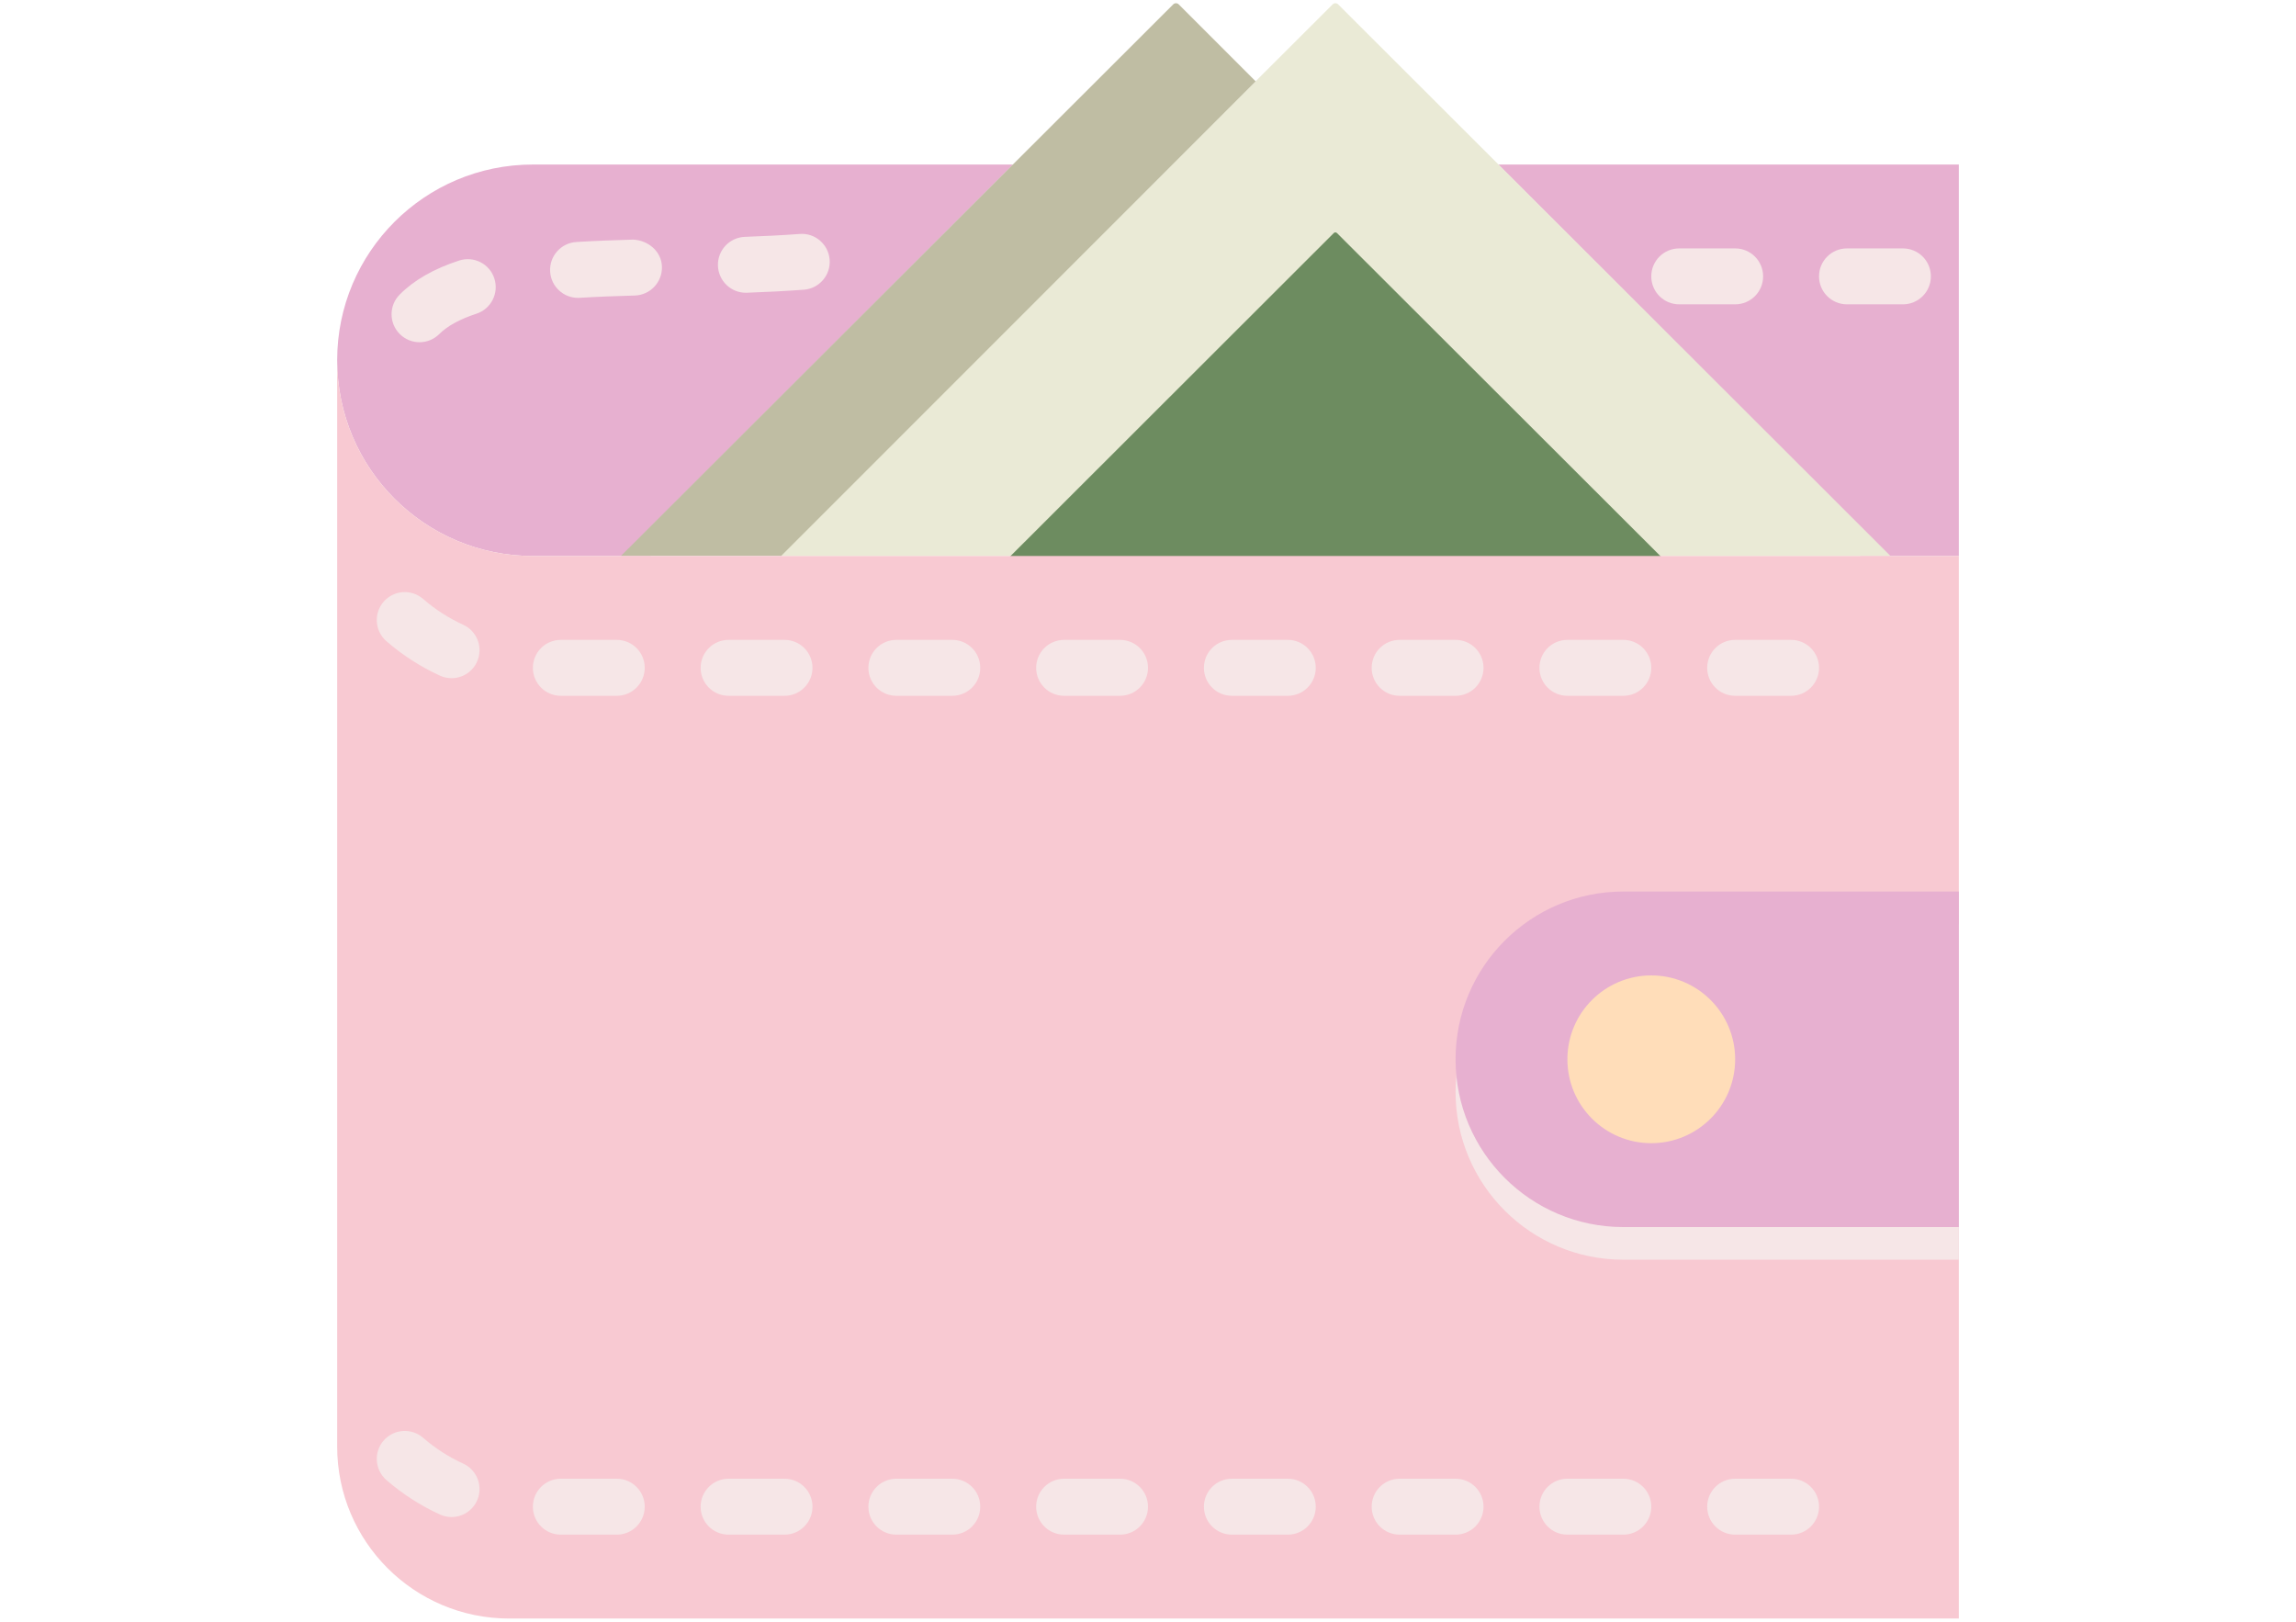 <?xml version="1.0" encoding="utf-8"?>
<!-- Generator: Adobe Illustrator 16.0.4, SVG Export Plug-In . SVG Version: 6.00 Build 0)  -->
<!DOCTYPE svg PUBLIC "-//W3C//DTD SVG 1.1//EN" "http://www.w3.org/Graphics/SVG/1.1/DTD/svg11.dtd">
<svg version="1.1" id="Capa_1" xmlns="http://www.w3.org/2000/svg" xmlns:xlink="http://www.w3.org/1999/xlink" x="0px" y="0px"
	 width="2383.939px" height="1683.781px" viewBox="0 0 2383.939 1683.781" enable-background="new 0 0 2383.939 1683.781"
	 xml:space="preserve">
<g>
	<g>
		<polygon fill="#E7B0D0" points="1555.666,170.816 1946.768,561.919 1931.439,577.247 2033.86,577.247 2033.86,170.816 		"/>
		<path fill="#E7B0D0" d="M1051.868,170.816H553.294c-112.232,0-203.214,90.982-203.214,203.216
			c0,112.232,90.982,203.215,203.214,203.215h122.801l-15.328-15.328L1051.868,170.816z"/>
	</g>
	<g>
		<path fill="#F6E6E7" d="M830.334,242.9c-18.608,1.394-37.682,2.322-56.929,3.019c-16.025,0.581-28.537,14.022-27.957,30.047
			c0.581,15.677,13.441,27.985,28.973,27.985c0.378,0,0.697,0,1.074-0.028c19.974-0.697,39.801-1.713,59.136-3.136
			c15.996-1.19,27.985-15.125,26.796-31.092C860.236,253.728,846.359,241.651,830.334,242.9z"/>
		<path fill="#F6E6E7" d="M657.456,248.764c-20.205,0.58-40.033,1.306-59.048,2.496c-16.024,0.987-28.188,14.776-27.202,30.772
			c0.958,15.387,13.732,27.231,28.944,27.231c0.609,0,1.219-0.029,1.829-0.059c18.405-1.132,37.536-1.857,57.074-2.38
			c16.024-0.465,28.652-13.79,28.246-29.815C686.894,260.986,673.017,249.519,657.456,248.764z"/>
		<path fill="#F6E6E7" d="M476.624,270.537c-26.33,8.622-46.507,20.147-61.545,35.215c-11.351,11.351-11.351,29.698,0,41.049
			c5.661,5.661,13.093,8.507,20.525,8.507c7.432,0,14.863-2.846,20.524-8.507c8.36-8.331,21.309-15.444,38.582-21.104
			c15.212-4.993,23.544-21.367,18.55-36.638C508.297,273.876,492.011,265.514,476.624,270.537z"/>
		<path fill="#F6E6E7" d="M1801.614,257.909h-58.062c-16.054,0-29.03,12.977-29.03,29.03c0,16.055,12.977,29.031,29.03,29.031
			h58.062c16.055,0,29.031-12.977,29.031-29.031C1830.646,270.885,1817.669,257.909,1801.614,257.909z"/>
		<path fill="#F6E6E7" d="M1975.798,257.909h-58.061c-16.055,0-29.031,12.977-29.031,29.03c0,16.055,12.977,29.031,29.031,29.031
			h58.061c16.055,0,29.031-12.977,29.031-29.031C2004.829,270.885,1991.853,257.909,1975.798,257.909z"/>
	</g>
	<path fill="#EAEAD6" d="M1962.909,577.247L1389.378,4.529c-1.567-1.567-4.122-1.567-5.689,0L810.187,577.247H1962.909z"/>
	<path fill="#BFBDA3" d="M810.971,577.247L1303.767,84.45l-79.921-79.921c-1.567-1.567-4.122-1.567-5.69,0L644.654,577.247H810.971z
		"/>
	<path fill="#6D8C60" d="M1724.132,595.39l8.971-8.97l-344.914-344.45c-0.93-0.929-2.41-0.929-3.339,0l-344.739,344.45l8.971,8.97
		H1724.132z"/>
	<g>
		<path fill="#F8C9D2" d="M350.08,374.032v1127.784c0,98.646,79.951,178.597,178.597,178.597H2033.86V577.247H553.294
			C441.062,577.247,350.08,486.264,350.08,374.032z"/>
	</g>
	<path fill="#F6E6E7" d="M1859.676,722.4h-58.062c-16.054,0-29.031-12.977-29.031-29.031c0-16.054,12.978-29.03,29.031-29.03h58.062
		c16.054,0,29.03,12.977,29.03,29.03C1888.706,709.424,1875.729,722.4,1859.676,722.4z M1685.491,722.4h-58.061
		c-16.055,0-29.031-12.977-29.031-29.031c0-16.054,12.977-29.03,29.031-29.03h58.061c16.055,0,29.031,12.977,29.031,29.03
		C1714.522,709.424,1701.546,722.4,1685.491,722.4z M1511.308,722.4h-58.062c-16.054,0-29.03-12.977-29.03-29.031
		c0-16.054,12.977-29.03,29.03-29.03h58.062c16.054,0,29.03,12.977,29.03,29.03C1540.338,709.424,1527.361,722.4,1511.308,722.4z
		 M1337.123,722.4h-58.062c-16.054,0-29.03-12.977-29.03-29.031c0-16.054,12.977-29.03,29.03-29.03h58.062
		c16.054,0,29.03,12.977,29.03,29.03C1366.153,709.424,1353.177,722.4,1337.123,722.4z M1162.938,722.4h-58.061
		c-16.055,0-29.031-12.977-29.031-29.031c0-16.054,12.977-29.03,29.031-29.03h58.061c16.055,0,29.031,12.977,29.031,29.03
		C1191.97,709.424,1178.993,722.4,1162.938,722.4z M988.755,722.4h-58.062c-16.054,0-29.03-12.977-29.03-29.031
		c0-16.054,12.977-29.03,29.03-29.03h58.062c16.054,0,29.031,12.977,29.031,29.03C1017.786,709.424,1004.809,722.4,988.755,722.4z
		 M814.57,722.4h-58.062c-16.054,0-29.03-12.977-29.03-29.031c0-16.054,12.977-29.03,29.03-29.03h58.062
		c16.055,0,29.031,12.977,29.031,29.03C843.602,709.424,830.625,722.4,814.57,722.4z M640.387,722.4h-58.062
		c-16.054,0-29.031-12.977-29.031-29.031c0-16.054,12.978-29.03,29.031-29.03h58.062c16.054,0,29.03,12.977,29.03,29.03
		C669.417,709.424,656.44,722.4,640.387,722.4z M468.844,704.111c-4.035,0-8.128-0.842-12.048-2.643
		c-20.118-9.202-38.813-21.221-55.564-35.736c-12.105-10.538-13.412-28.886-2.932-40.991c10.538-12.106,28.856-13.412,40.962-2.933
		c12.57,10.916,26.593,19.944,41.688,26.854c14.573,6.648,20.989,23.893,14.312,38.466
		C490.385,697.811,479.876,704.111,468.844,704.111z"/>
	<path fill="#F6E6E7" d="M1859.676,1593.321h-58.062c-16.054,0-29.031-12.977-29.031-29.031c0-16.054,12.978-29.03,29.031-29.03
		h58.062c16.054,0,29.03,12.977,29.03,29.03C1888.706,1580.344,1875.729,1593.321,1859.676,1593.321z M1685.491,1593.321h-58.061
		c-16.055,0-29.031-12.977-29.031-29.031c0-16.054,12.977-29.03,29.031-29.03h58.061c16.055,0,29.031,12.977,29.031,29.03
		C1714.522,1580.344,1701.546,1593.321,1685.491,1593.321z M1511.308,1593.321h-58.062c-16.054,0-29.03-12.977-29.03-29.031
		c0-16.054,12.977-29.03,29.03-29.03h58.062c16.054,0,29.03,12.977,29.03,29.03
		C1540.338,1580.344,1527.361,1593.321,1511.308,1593.321z M1337.123,1593.321h-58.062c-16.054,0-29.03-12.977-29.03-29.031
		c0-16.054,12.977-29.03,29.03-29.03h58.062c16.054,0,29.03,12.977,29.03,29.03
		C1366.153,1580.344,1353.177,1593.321,1337.123,1593.321z M1162.938,1593.321h-58.061c-16.055,0-29.031-12.977-29.031-29.031
		c0-16.054,12.977-29.03,29.031-29.03h58.061c16.055,0,29.031,12.977,29.031,29.03
		C1191.97,1580.344,1178.993,1593.321,1162.938,1593.321z M988.755,1593.321h-58.062c-16.054,0-29.03-12.977-29.03-29.031
		c0-16.054,12.977-29.03,29.03-29.03h58.062c16.054,0,29.031,12.977,29.031,29.03
		C1017.786,1580.344,1004.809,1593.321,988.755,1593.321z M814.57,1593.321h-58.062c-16.054,0-29.03-12.977-29.03-29.031
		c0-16.054,12.977-29.03,29.03-29.03h58.062c16.055,0,29.031,12.977,29.031,29.03
		C843.602,1580.344,830.625,1593.321,814.57,1593.321z M640.387,1593.321h-58.062c-16.054,0-29.031-12.977-29.031-29.031
		c0-16.054,12.978-29.03,29.031-29.03h58.062c16.054,0,29.03,12.977,29.03,29.03C669.417,1580.344,656.44,1593.321,640.387,1593.321
		z M468.844,1575.032c-4.035,0-8.128-0.843-12.048-2.642c-20.118-9.203-38.813-21.222-55.564-35.737
		c-12.105-10.538-13.412-28.886-2.932-40.991c10.538-12.105,28.856-13.412,40.962-2.933c12.57,10.916,26.593,19.944,41.688,26.854
		c14.573,6.648,20.989,23.893,14.312,38.466C490.385,1568.732,479.876,1575.032,468.844,1575.032z"/>
	<path fill="#F6E6E7" d="M2033.86,1307.862h-348.369c-96.207,0-174.184-77.977-174.184-174.185l0,0
		c0-96.207,77.977-174.184,174.184-174.184h348.369V1307.862z"/>
	<path fill="#E7B0D0" d="M2033.86,1273.983h-348.369c-96.207,0-174.184-77.977-174.184-174.185l0,0
		c0-96.207,77.977-174.184,174.184-174.184h348.369V1273.983z"/>
	<circle fill="#FFDDB9" cx="1714.522" cy="1099.799" r="87.092"/>
</g>
</svg>
